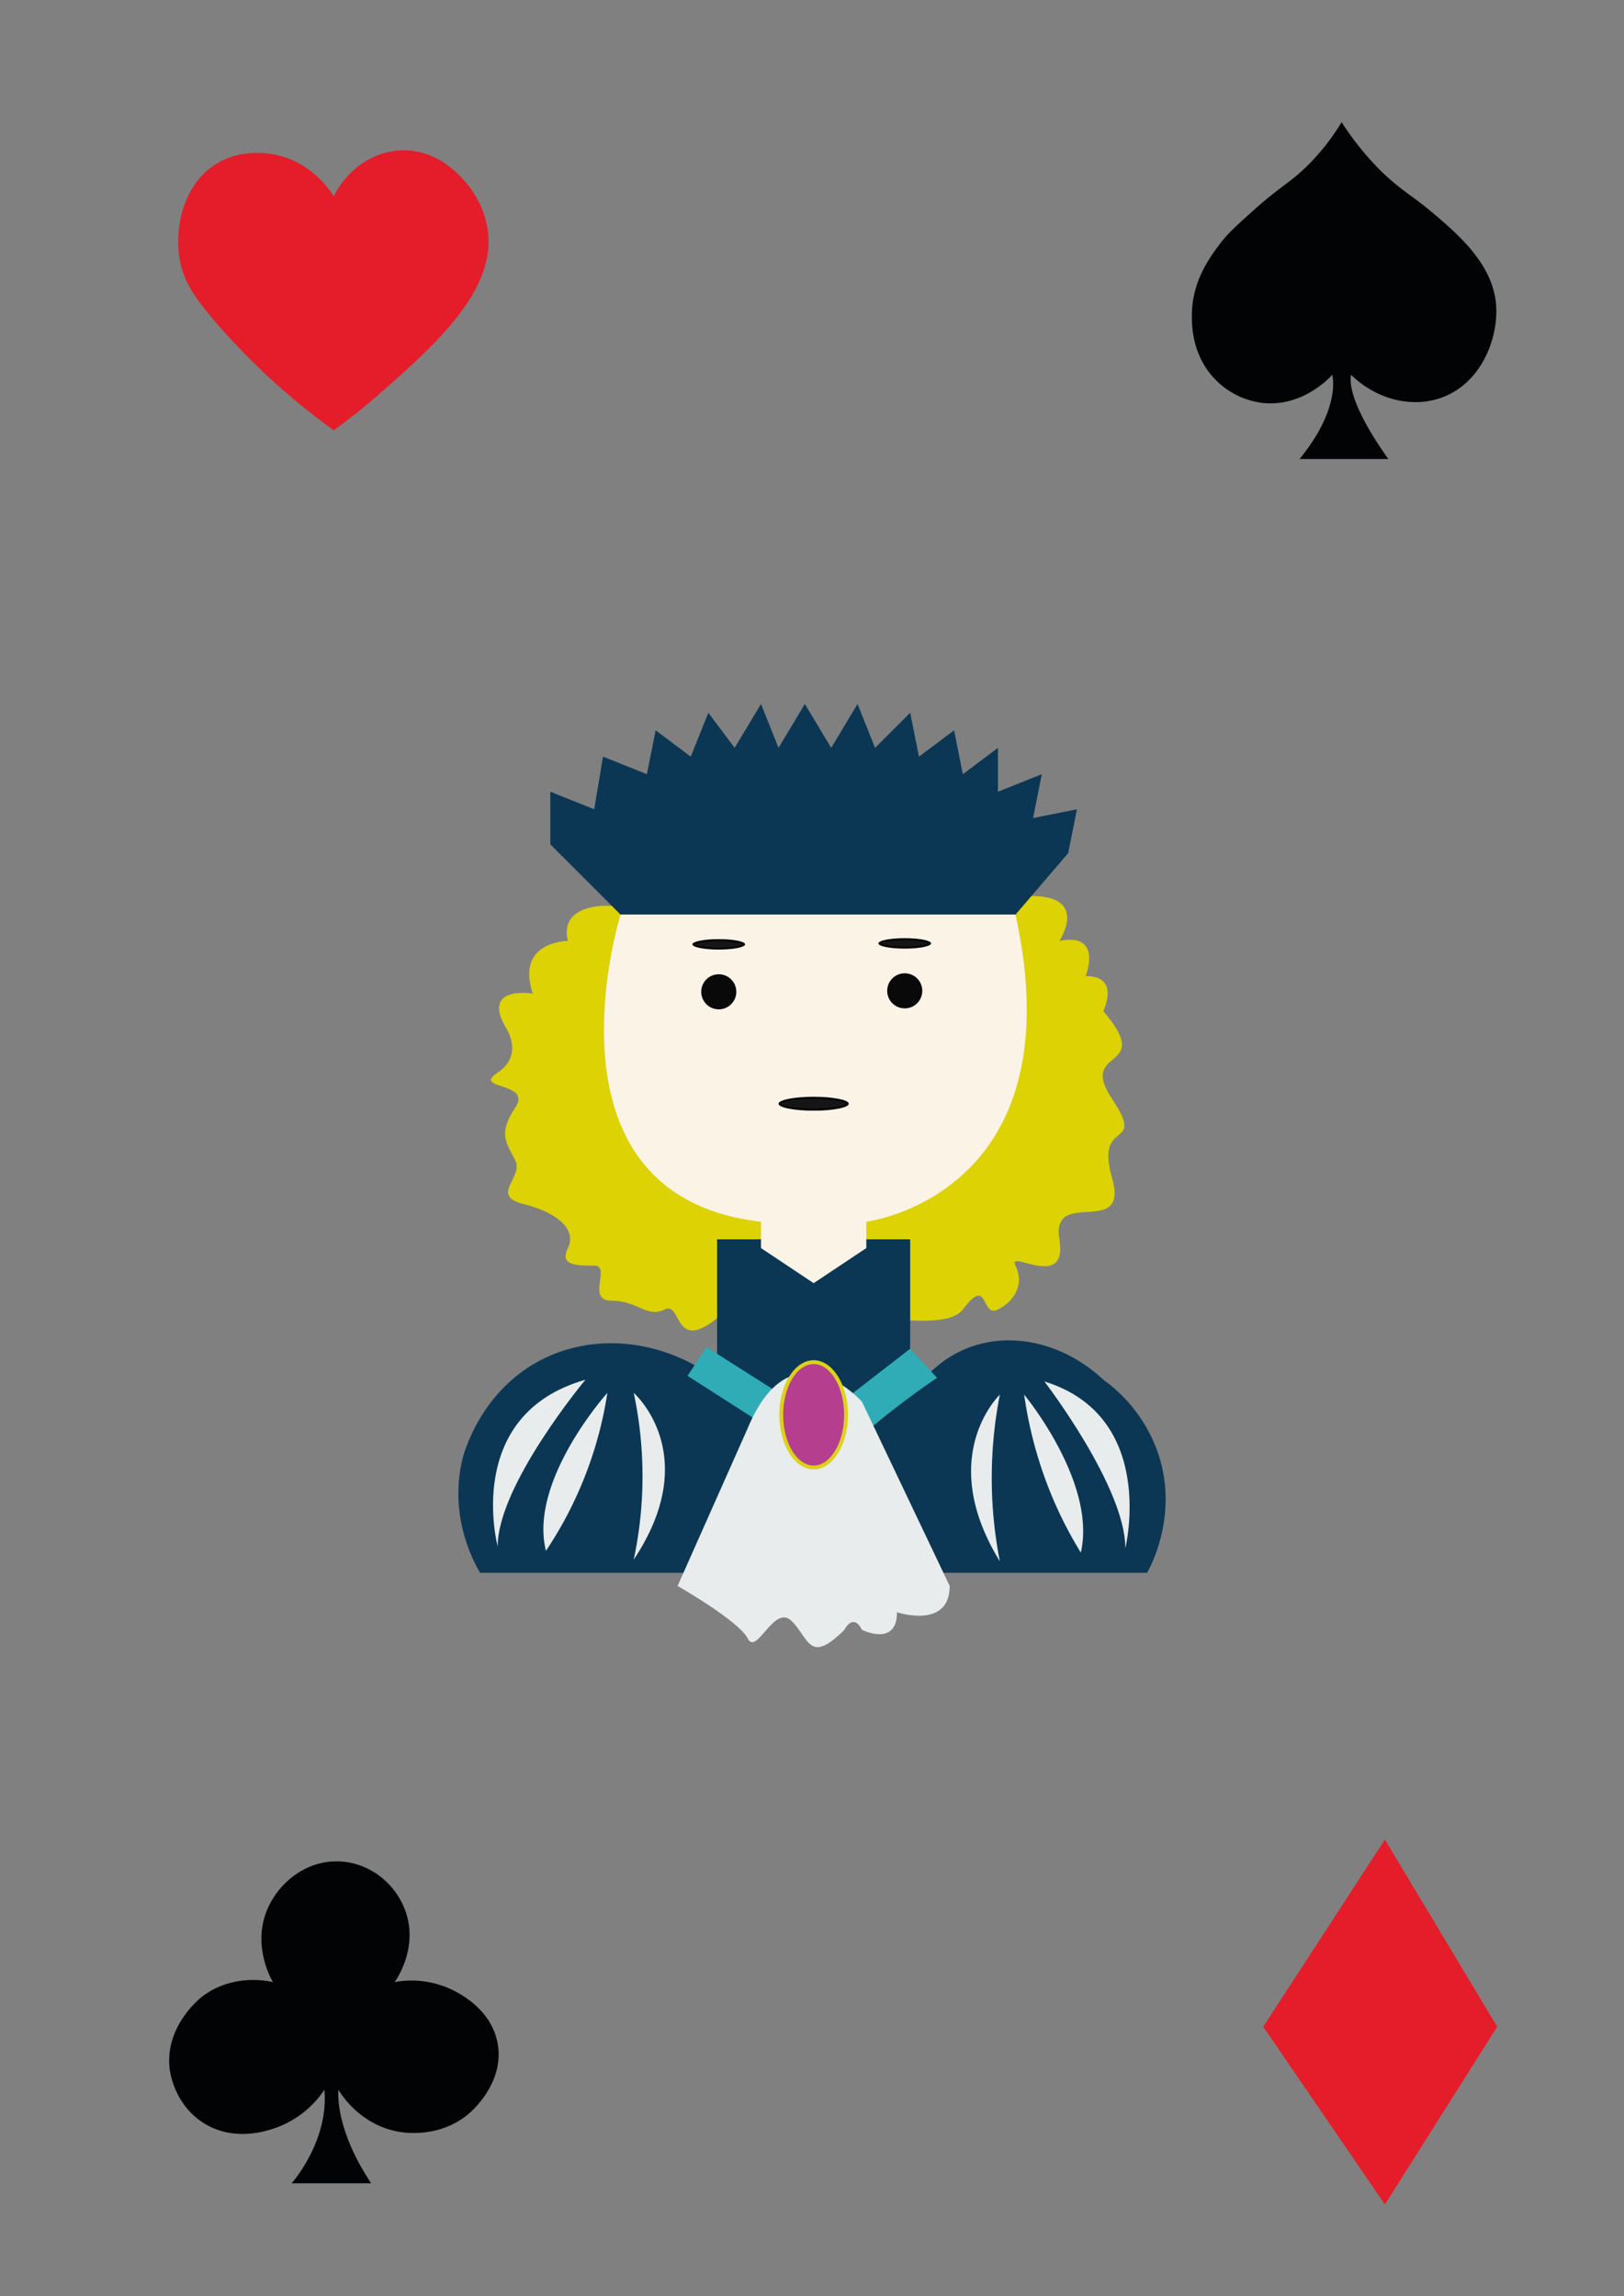 <svg id="Layer_1" data-name="Layer 1" xmlns="http://www.w3.org/2000/svg" viewBox="0 0 841.89 1190.551"><rect x="0" y="0" width="841.89" height="1190.551" fill="#808080" stroke="none"/><defs><style>.cls-1{fill:#e51d2a;}.cls-2{fill:#020304;}.cls-3{fill:#dcd204;}.cls-4{fill:#0b3754;}.cls-5{fill:#e8ecec;}.cls-6{fill:#2facb5;}.cls-7{fill:#fcf3e7;}.cls-8{fill:#09090a;}.cls-9{fill:#151516;}.cls-10{fill:#b53e8f;}.cls-11{fill:#dcd219;}</style></defs><path class="cls-1" d="M173.022,101.817c6.851-13.908,20.152-23.213,34.773-23.849,20.472-.89,33.055,15.671,35.582,18.997a48.139,48.139,0,0,1,9.704,24.26c2.843,30.708-28.089,58.019-55.799,82.485-9.765,8.622-18.35,15.137-24.26,19.408a353.723,353.723,0,0,1-63.077-58.225C100.893,154.151,94.805,145.514,92.962,133.355c-2.323-15.333,1.863-37.866,19.408-48.521,12.469-7.572,25.625-5.464,29.112-4.852C161.319,83.461,171.391,99.178,173.022,101.817Z"/><path class="cls-2" d="M695.513,63.325a116.633,116.633,0,0,1-16.982,21.834c-9.489,9.55-14.373,11.028-29.112,24.26-8.653,7.768-12.98,11.652-16.982,16.982-5.134,6.837-14.272,19.006-14.556,36.391-.078,4.778-.32,21.204,12.13,33.965a41.13,41.13,0,0,0,24.26,12.13c20.65,2.399,34.868-12.866,36.391-14.556,0,0,4.852,16.982-16.982,43.669h46.095s-21.834-29.112-19.408-43.669c12.931,12.505,30.743,17.268,46.095,12.13,21.672-7.253,30.484-31.573,29.112-48.521-1.728-21.364-20.11-36.849-33.965-48.521-10.12-8.525-17.403-11.841-29.112-24.26A146.344,146.344,0,0,1,695.513,63.325Z"/><path class="cls-2" d="M141.483,1027.68c-1.01-1.717-11.194-19.723-2.426-38.817,6.145-13.382,20.48-24.86,37.789-23.706,14.698.979,27.119,10.773,32.566,23.706,8.508,20.202-4.239,37.992-4.852,38.817a48.6,48.6,0,0,1,31.538,4.852c4.04,2.197,18.695,10.168,21.834,26.686,3.806,20.027-12.705,34.789-14.556,36.391-15.067,13.037-33.491,10.201-36.391,9.704-20.255-3.468-30.138-19.478-31.538-21.834,0,0-2.426,19.408,16.982,48.521H151.187s19.408-21.834,16.982-48.521a50.771,50.771,0,0,1-24.26,19.408c-4.209,1.556-22.425,8.292-38.817-2.426-14.119-9.232-16.693-24.749-16.982-26.686-3.438-23.057,16.104-38.161,16.982-38.817C120.817,1023.226,138.77,1027.054,141.483,1027.68Z"/><polygon class="cls-1" points="654.862 1050.811 717.939 953.769 776.164 1050.811 717.939 1143 654.862 1050.811"/><path class="cls-3" d="M312.596,469.651s-22.75,0-18.2,18.2c0,0-27.3,0-18.2,27.3,0,0-27.3-4.55-13.65,18.2,0,0,9.1,13.65-4.55,22.75s18.2,4.55,9.1,18.2-4.55,18.2,0,27.3-13.65,18.2,4.55,22.75,27.3,13.65,22.75,22.75,4.55,9.1,13.65,9.1-4.55,18.2,9.1,18.2,18.2,9.1,27.3,4.55,4.55,22.75,27.3,4.55,113.751,13.65,127.401-4.55,9.1,4.55,18.2,0,13.65-13.65,9.1-22.75,27.3,13.65,22.75-13.65,36.4,0,27.3-31.85,18.2-13.65,0-40.95,22.75-13.65-4.55-45.5c0,0,9.1-18.2-9.1-18.2,0,0,9.1-22.75-13.65-18.2,0,0,18.2-27.3-22.75-22.75S312.596,469.651,312.596,469.651Z"/><path class="cls-4" d="M371.746,642.552H471.847v81.901c3.634-5.848,13.211-19.371,30.796-25.893,22.709-8.423,49.544-1.749,69.305,16.793a78.223,78.223,0,0,1,28.892,39.618c9.518,30.309-3.545,55.671-6.142,60.483H248.895c-2.92-4.912-16.478-28.89-9.1-59.15.568-2.329,9.192-35.339,41.381-51.538,28.204-14.193,63.424-9.905,90.571,10.588Z"/><path class="cls-5" d="M257.995,801.804s-18.2-68.251,45.5-86.451C303.496,715.353,257.995,769.953,257.995,801.804Z"/><path class="cls-5" d="M328.521,722.178s36.4,31.85,0,86.451a207.039,207.039,0,0,0,0-86.451Z"/><path class="cls-5" d="M314.871,722.178s-40.95,45.5-31.85,81.901a202.544,202.544,0,0,0,31.85-81.901Z"/><path class="cls-5" d="M583.378,802.712s16.785-68.251-41.963-86.451C541.415,716.261,583.378,770.861,583.378,802.712Z"/><path class="cls-5" d="M518.335,723.086s-33.571,31.85,0,86.451a224.119,224.119,0,0,1,0-86.451Z"/><path class="cls-5" d="M530.924,723.086s37.767,45.5,29.374,81.901a210.164,210.164,0,0,1-20.982-45.5A216.828,216.828,0,0,1,530.924,723.086Z"/><path class="cls-6" d="M471.847,699.294l13.948,15.067q-8.074,5.479-16.552,11.823c-6.356,4.774-12.309,9.527-17.871,14.194q-4.55-9.1-9.1-18.2Z"/><path class="cls-6" d="M356.409,713.34q4.935-7.449,9.87-14.899,17.699,11.255,35.398,22.511l-10.466,14.69Q373.81,724.491,356.409,713.34Z"/><path class="cls-4" d="M321.696,474.201H526.447l27.3-31.85,4.55-22.75q-11.375,2.275-22.75,4.55,2.275-11.375,4.55-22.75-11.375,4.55-22.75,9.1V387.75q-9.1,6.825-18.2,13.65-2.275-11.375-4.55-22.75-9.1,6.825-18.2,13.65-2.275-11.375-4.55-22.75l-18.2,18.2q-4.55-11.375-9.1-22.75-6.825,11.375-13.65,22.75Q424.072,376.375,417.247,365q-6.825,11.375-13.65,22.75-4.55-11.375-9.1-22.75-6.825,11.375-13.65,22.75Q374.021,378.65,367.196,369.55q-4.55,11.375-9.1,22.75-9.1-6.825-18.2-13.65-2.275,11.375-4.55,22.75-11.375-4.55-22.75-9.1-2.275,13.65-4.55,27.3-11.375-4.55-22.75-9.1v27.3Z"/><path class="cls-7" d="M324.105,474.201h202.343c31.85,145.601-77.351,159.251-77.351,159.251V647.102q-13.65,9.1-27.3,18.2L394.496,647.102V633.452c-118.301-13.65-72.801-159.251-72.801-159.251h2.409Z"/><circle class="cls-8" cx="372.608" cy="514.227" r="9.1"/><path class="cls-9" d="M372.607,491.83c-8.508,0-13.15-1.455-13.15-2.202s4.642-2.202,13.15-2.202c8.509,0,13.15,1.455,13.15,2.202S381.116,491.83,372.607,491.83Z"/><path d="M372.608,487.927c7.125,0,11.359,1.029,12.458,1.702-1.099.672-5.333,1.702-12.458,1.702s-11.359-1.029-12.458-1.702c1.099-.672,5.333-1.702,12.458-1.702m0-1c-7.539,0-13.65,1.21-13.65,2.702s6.111,2.702,13.65,2.702,13.65-1.21,13.65-2.702-6.111-2.702-13.65-2.702Z"/><circle class="cls-8" cx="469.02" cy="513.729" r="9.1"/><path class="cls-9" d="M469.02,491.333c-8.508,0-13.149-1.455-13.149-2.202s4.642-2.202,13.149-2.202c8.509,0,13.15,1.455,13.15,2.202S477.528,491.333,469.02,491.333Z"/><path d="M469.02,487.429c7.125,0,11.359,1.029,12.458,1.702-1.099.672-5.333,1.702-12.458,1.702s-11.359-1.029-12.458-1.702c1.099-.672,5.333-1.702,12.458-1.702m0-1c-7.539,0-13.65,1.21-13.65,2.702s6.111,2.702,13.65,2.702S482.67,490.623,482.67,489.131s-6.111-2.702-13.65-2.702Z"/><path class="cls-9" d="M421.796,575.363c-10.805,0-17.7-1.837-17.7-3.102s6.896-3.102,17.7-3.102c10.805,0,17.701,1.837,17.701,3.102S432.602,575.363,421.796,575.363Z"/><path d="M421.797,569.659c10.231,0,16.35,1.624,17.157,2.602-.807.979-6.926,2.602-17.157,2.602s-16.35-1.624-17.157-2.602c.808-.979,6.926-2.602,17.157-2.602m0-1c-10.052,0-18.2,1.613-18.2,3.602,0,1.989,8.149,3.602,18.2,3.602s18.2-1.613,18.2-3.602c0-1.989-8.148-3.602-18.2-3.602Z"/><path class="cls-5" d="M351.271,822.279s31.85,18.2,36.4,27.3,13.65-18.2,22.75-9.1,9.1,22.75,27.3,4.55c0,0,4.55-9.1,9.1,0,0,0,18.2,9.1,18.2-9.1,0,0,27.3,9.1,27.3-13.65L446.822,726.728s-36.4-40.95-59.15,13.65Z"/><ellipse class="cls-10" cx="421.797" cy="733.553" rx="16.8" ry="27.3"/><path class="cls-11" d="M421.796,761.854c-9.815,0-17.8-12.695-17.8-28.301,0-15.604,7.985-28.3,17.8-28.3s17.8,12.695,17.8,28.3C439.597,749.158,431.611,761.854,421.796,761.854Zm0-54.601c-8.712,0-15.8,11.798-15.8,26.3s7.088,26.301,15.8,26.301c8.712,0,15.8-11.799,15.8-26.301S430.509,707.253,421.796,707.253Z"/></svg>